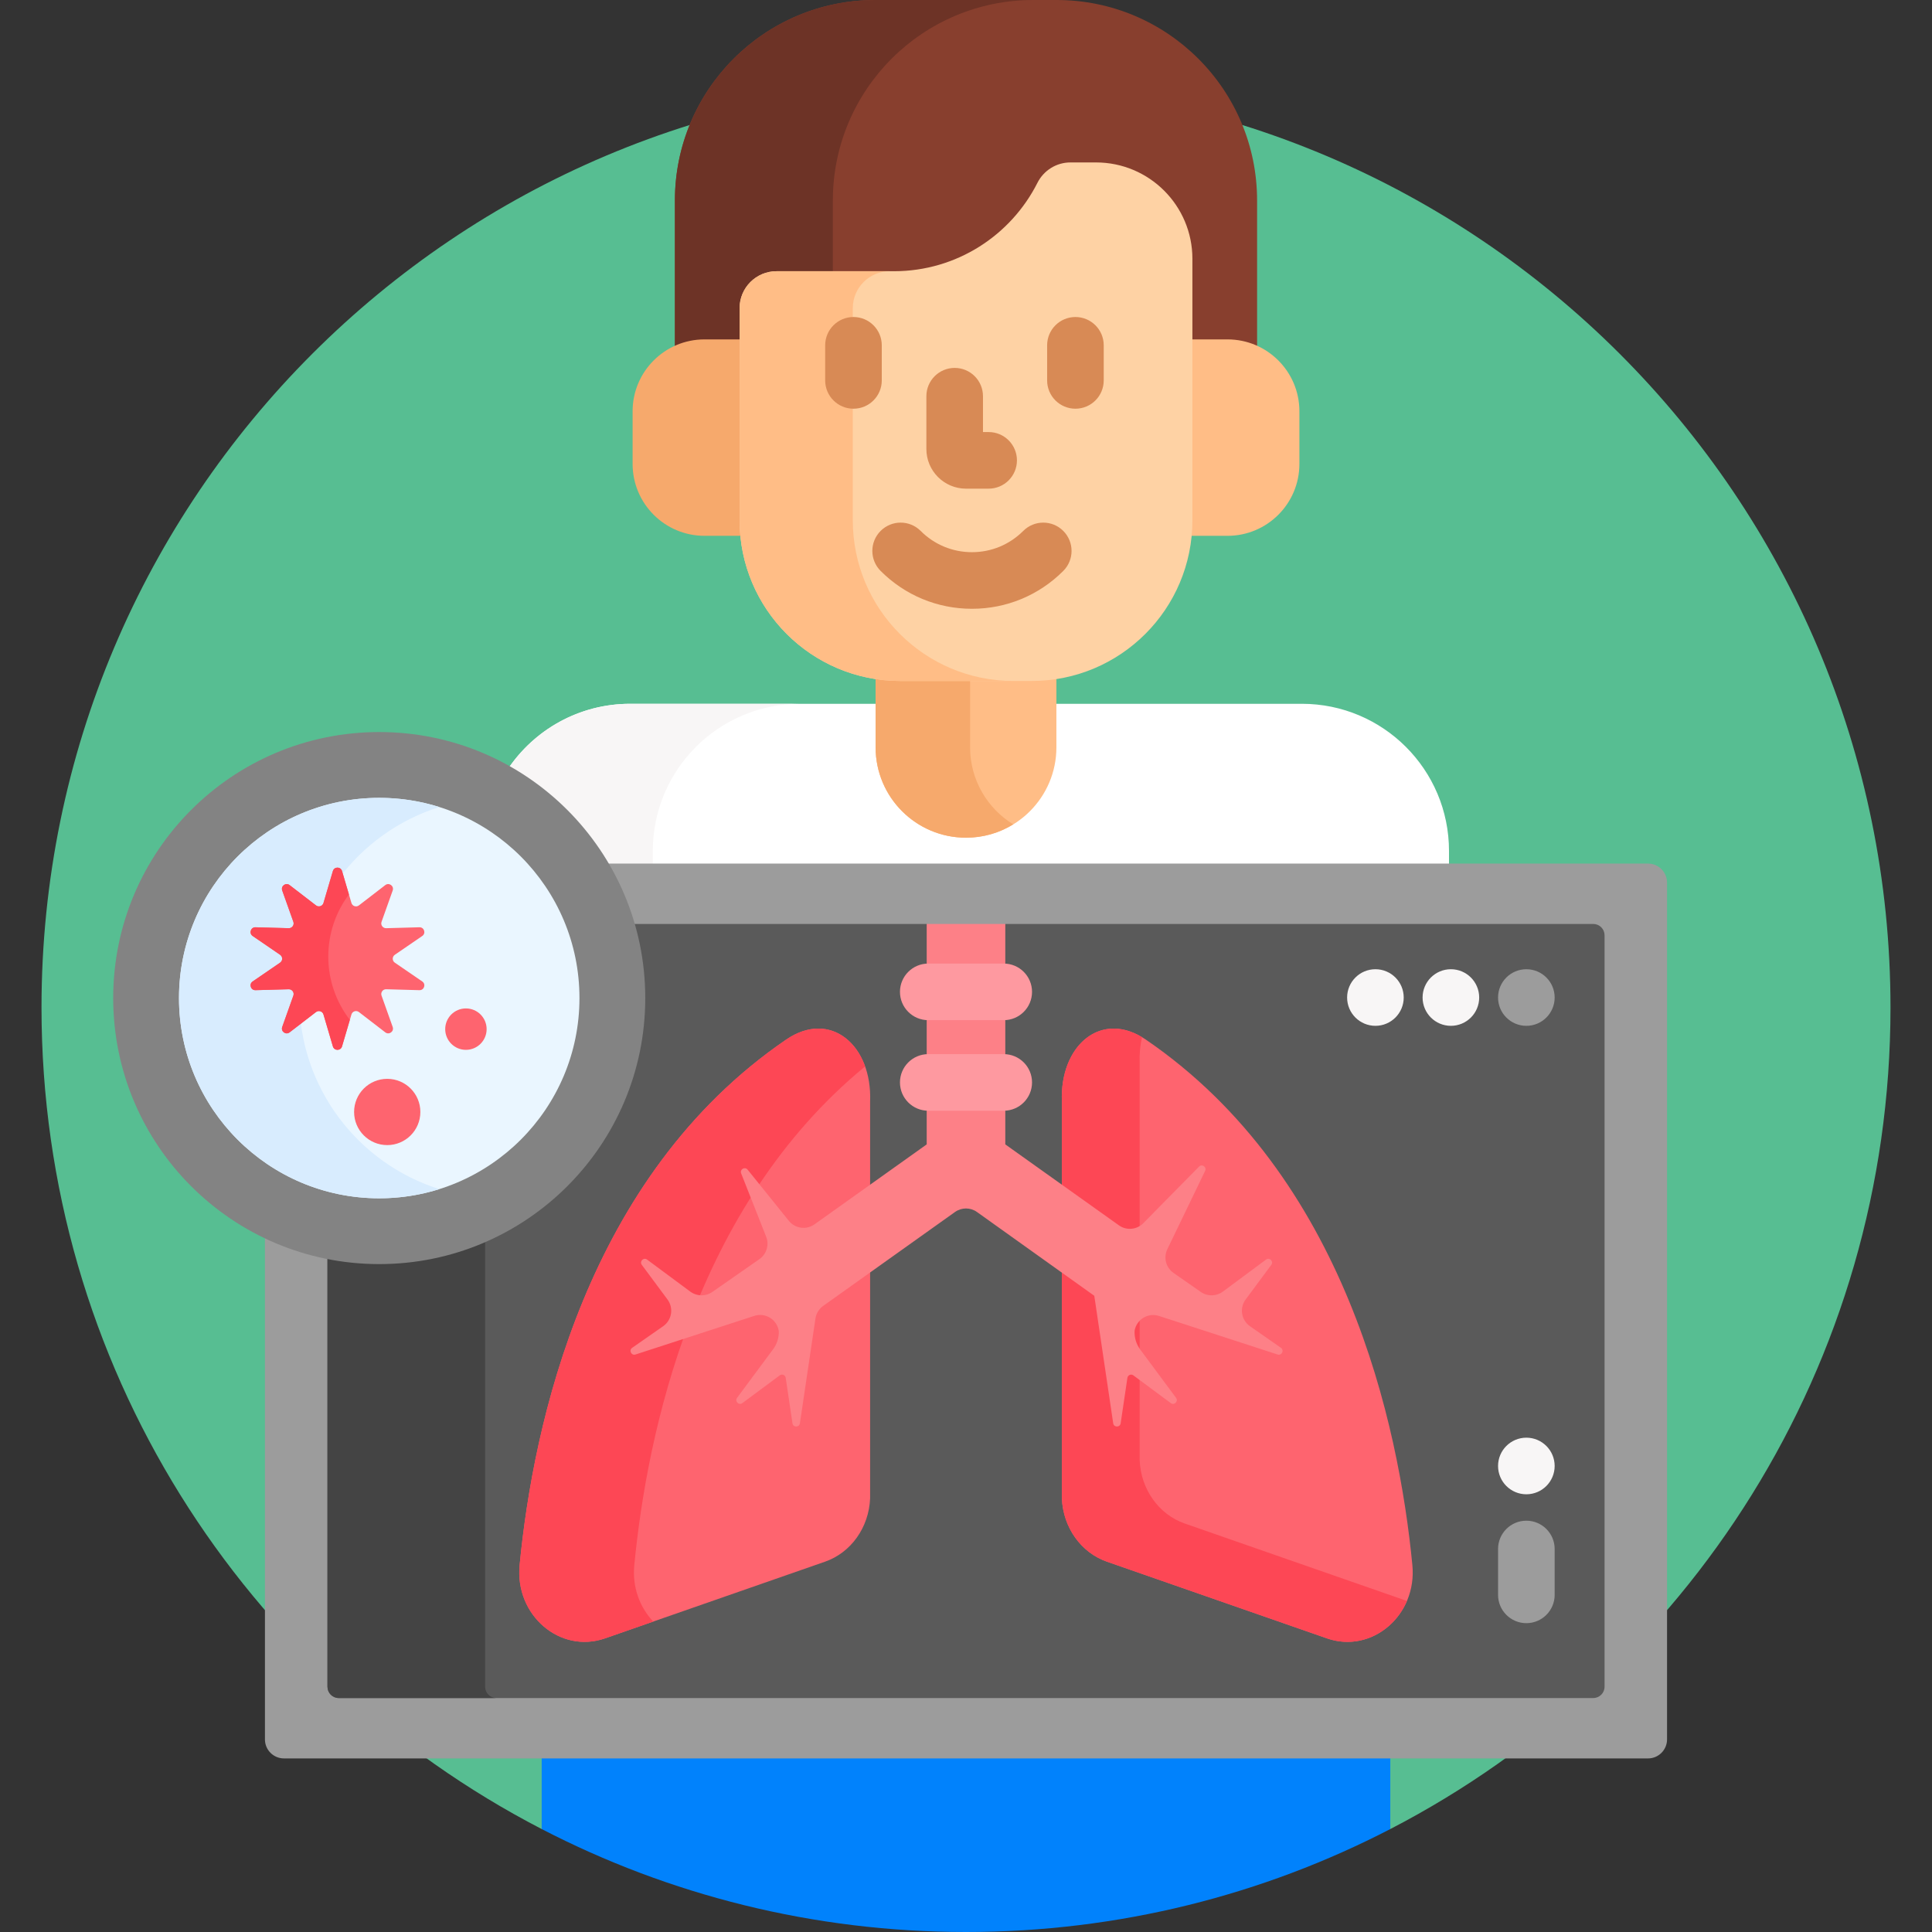 <svg id="Layer_1" enable-background="new 0 0 512 512" height="512" viewBox="0 0 512 512" width="512" xmlns="http://www.w3.org/2000/svg"><rect x="0" y="0" width="512" height="512" fill="#333333" stroke="none"/><g><g><path d="m256 22c-135.31 0-245 109.69-245 245 0 94.772 53.817 176.968 132.552 217.716l1-.609v-18.107h222.895v18.107l1 .609c78.736-40.748 132.553-122.944 132.553-217.716 0-135.31-109.69-245-245-245z" fill="#57be92"/><path d="m345 186.512h-178c-13.557 0-25.493 6.92-32.482 17.417 10.884 6.137 19.95 15.117 26.195 25.931h223.287v-4.348c0-21.54-17.461-39-39-39z" fill="#fff"/><path d="m167 186.512c-13.557 0-25.493 6.92-32.482 17.417 10.884 6.137 19.95 15.117 26.195 25.931h12.287v-4.348c0-21.539 17.461-39 39-39z" fill="#f8f6f6"/><path d="m143.552 465v19.716c33.678 17.43 71.911 27.284 112.448 27.284s78.77-9.854 112.448-27.284v-19.716z" fill="#0182fc"/><g><path d="m186.701 90.943h10.299v-9.282c0-4.844 3.941-8.785 8.785-8.785h31.122c16.545 0 31.457-9.188 38.917-23.978 1.509-2.992 4.515-4.85 7.846-4.85h6.784c13.534 0 24.546 11.012 24.546 24.546v22.349h10.299c2.813 0 5.468.665 7.844 1.818v-39.627c0-29.345-23.789-53.134-53.134-53.134h-48.018c-29.345 0-53.134 23.789-53.134 53.134v39.628c2.376-1.153 5.031-1.819 7.844-1.819z" fill="#883f2e"/><g><path d="m220.715 53.134c0-29.345 23.789-53.134 53.134-53.134h-41.857c-29.345 0-53.134 23.789-53.134 53.134v39.628c2.376-1.153 5.031-1.818 7.844-1.818h10.298v-9.282c0-4.844 3.941-8.785 8.785-8.785h14.93z" fill="#6d3326"/></g><g><path d="m197 137.891v-47.948h-10.298c-10.525 0-19.056 8.532-19.056 19.056v13.944c0 10.525 8.532 19.056 19.056 19.056h10.503c-.133-1.351-.205-2.722-.205-4.108z" fill="#f6a96c"/><path d="m325.298 89.943h-10.298v47.947c0 1.387-.072 2.757-.205 4.109h10.503c10.525 0 19.057-8.532 19.057-19.056v-13.943c0-10.525-8.532-19.057-19.057-19.057z" fill="#ffbd86"/></g><path d="m273.423 179.467h-34.846c-2.223 0-4.404-.18-6.534-.518v19.094c0 13.231 10.726 23.957 23.957 23.957s23.957-10.726 23.957-23.956v-19.094c-2.13.337-4.311.517-6.534.517z" fill="#ffbd86"/><path d="m257.087 198.044v-18.576h-18.51c-2.223 0-4.404-.18-6.534-.518v19.094c0 13.23 10.726 23.956 23.957 23.956 4.59 0 8.878-1.293 12.522-3.532-6.859-4.214-11.435-11.784-11.435-20.424z" fill="#f6a96c"/><g><path d="m290.454 43.048h-6.784c-3.701 0-7.072 2.096-8.739 5.4-7.009 13.895-21.399 23.428-38.024 23.428h-31.122c-5.404 0-9.785 4.381-9.785 9.785v56.229c0 23.515 19.062 42.577 42.577 42.577h34.846c23.515 0 42.577-19.062 42.577-42.577v-69.296c0-14.108-11.437-25.546-25.546-25.546z" fill="#fed2a4"/></g><g><path d="m226 137.891v-56.23c0-5.404 4.381-9.785 9.785-9.785h-30c-5.404 0-9.785 4.381-9.785 9.785v56.229c0 23.515 19.062 42.577 42.577 42.577h30c-23.515 0-42.577-19.062-42.577-42.576z" fill="#ffbd86"/></g></g><g><g><g><path d="m226.179 108.313c-4.143 0-7.5-3.358-7.5-7.5v-9.301c0-4.142 3.357-7.5 7.5-7.5s7.5 3.358 7.5 7.5v9.301c0 4.142-3.358 7.5-7.5 7.5z" fill="#d88a55"/></g><g><path d="m285 108.313c-4.143 0-7.5-3.358-7.5-7.5v-9.301c0-4.142 3.357-7.5 7.5-7.5s7.5 3.358 7.5 7.5v9.301c0 4.142-3.357 7.5-7.5 7.5z" fill="#d88a55"/></g></g><g><path d="m257.578 161.334c-9.139 0-17.733-3.562-24.202-10.031-2.929-2.929-2.929-7.678.001-10.606 2.929-2.93 7.678-2.929 10.606 0 3.635 3.635 8.463 5.638 13.595 5.638 5.131 0 9.959-2.002 13.594-5.638 2.93-2.929 7.679-2.93 10.606 0 2.93 2.929 2.93 7.677.001 10.606-6.468 6.469-15.063 10.031-24.201 10.031z" fill="#d88a55"/></g><g><path d="m262 129.5h-6c-5.79 0-10.5-4.71-10.5-10.5v-14c0-4.142 3.357-7.5 7.5-7.5s7.5 3.358 7.5 7.5v9.5h1.5c4.143 0 7.5 3.358 7.5 7.5s-3.357 7.5-7.5 7.5z" fill="#d88a55"/></g></g><g><path d="m436.745 228.86h-276.608c6.256 10.428 9.863 22.619 9.863 35.64 0 38.322-31.178 69.5-69.5 69.5-10.851 0-21.128-2.504-30.288-6.958v133.915c0 2.785 2.258 5.043 5.042 5.043h361.49c2.785 0 5.042-2.258 5.042-5.043v-227.055c.002-2.785-2.256-5.042-5.041-5.042z" fill="#9c9c9c"/><path d="m422.221 244.86h-155.807l-1 1.502v57.429l30.527 21.749c1.022.729 2.226 1.114 3.479 1.113 1.621 0 3.14-.635 4.276-1.79l14.778-15.003-10.024 20.771c-1.287 2.669-.458 5.836 1.974 7.53l7.23 5.041c1.013.705 2.198 1.078 3.432 1.078 1.297 0 2.532-.409 3.574-1.181l11.448-8.491-6.81 9.181c-.976 1.314-1.367 2.928-1.103 4.542.264 1.615 1.148 3.019 2.491 3.954l8.207 5.722-31.43-10.217c-.604-.196-1.23-.296-1.858-.296-2.917 0-5.401 2.087-5.907 4.964l-.01.056-.003.057c-.124 2.022.473 4.031 1.68 5.657l9.5 12.809-9.912-7.352c-.348-.258-.759-.395-1.188-.395-1.002 0-1.835.718-1.981 1.708l-1.784 12.041c-.011 0-.019-.002-.021-.003l-5.321-34.455-31.177-22.212c-1.022-.728-2.227-1.113-3.481-1.113s-2.459.385-3.481 1.113l-34.947 24.898c-1.322.941-2.216 2.401-2.454 4.007l-4.118 27.765-1.785-12.042c-.147-.99-.981-1.708-1.981-1.708-.43 0-.841.136-1.188.395l-9.912 7.351 9.57-12.904c1.156-1.557 1.754-3.483 1.683-5.423l-.01-.111c-.434-2.92-2.983-5.122-5.932-5.122-.629 0-1.254.1-1.859.296l-31.481 10.233 8.209-5.722c1.342-.935 2.227-2.34 2.49-3.955.265-1.615-.127-3.228-1.103-4.542l-6.811-9.181 11.449 8.491c1.042.772 2.277 1.181 3.574 1.181 1.233 0 2.42-.373 3.432-1.078l12.475-8.695c2.291-1.597 3.176-4.527 2.15-7.125l-6.629-16.784 10.932 13.562c1.145 1.42 2.848 2.235 4.674 2.235 1.253 0 2.456-.385 3.479-1.113l30.161-21.488v-57.692l-1-1.239h-78.43c1.84 6.232 2.844 12.82 2.844 19.64 0 38.322-31.178 69.5-69.5 69.5-4.696 0-9.283-.474-13.721-1.366v114.367c0 1.657 1.343 3 3 3h332.442c1.657 0 3-1.343 3-3v-199.14c-.001-1.657-1.344-3-3.001-3z" fill="#5a5a5a"/><path d="m128.558 447v-118.938c-8.588 3.806-18.076 5.938-28.058 5.938-4.696 0-9.283-.474-13.721-1.366v114.366c0 1.657 1.343 3 3 3h41.779c-1.657 0-3-1.343-3-3z" fill="#444"/><g><g><path d="m230.587 291.944v105.163c-.316 7.685-5.068 14.358-11.93 16.75l-58.311 20.323c-11.913 4.152-23.927-6.122-22.64-19.407 3.61-37.273 17.645-103.069 70.643-139.272 11.772-8.041 22.849 1.558 22.238 16.443z" fill="#fe646f"/></g><path d="m168.095 414.773c3.385-34.946 15.933-94.965 61.167-132.16-3.237-9.048-11.866-13.291-20.913-7.112-52.998 36.203-67.033 101.999-70.643 139.272-1.287 13.284 10.727 23.559 22.64 19.407l12.774-4.452c-3.525-3.714-5.599-9.033-5.025-14.955z" fill="#fd4755"/><g><path d="m281.413 291.944v105.163c.316 7.685 5.068 14.358 11.93 16.75l58.311 20.323c11.913 4.152 23.927-6.122 22.64-19.407-3.61-37.273-17.645-103.069-70.643-139.272-11.772-8.041-22.849 1.558-22.238 16.443z" fill="#fe646f"/></g><path d="m372.265 424.066-58.311-20.323c-6.862-2.392-11.615-9.064-11.93-16.75v-105.162c-.102-2.491.129-4.828.63-6.965-11.392-6.854-21.835 2.614-21.241 17.079v105.163c.315 7.685 5.068 14.358 11.93 16.75l58.311 20.323c8.841 3.081 17.731-1.786 21.206-9.929-.198-.062-.397-.116-.595-.186z" fill="#fd4755"/></g><path d="m339.468 357.185-8.208-5.721c-2.313-1.612-2.836-4.816-1.157-7.081l6.81-9.182c.685-.924-.475-2.084-1.399-1.399l-11.448 8.491c-1.725 1.28-4.075 1.314-5.838.086l-7.231-5.04c-2.015-1.404-2.711-4.063-1.644-6.275l10.023-20.77c.491-1.018-.82-1.942-1.613-1.136l-14.778 15.003c-1.724 1.75-4.463 1.989-6.463.564l-30.107-21.45v-58.415h-20.828v58.415l-29.741 21.189c-2.155 1.535-5.134 1.126-6.794-.935l-10.93-13.562c-.719-.892-2.13-.071-1.709.995l6.627 16.784c.851 2.155.11 4.613-1.792 5.938l-12.475 8.695c-1.762 1.228-4.112 1.194-5.838-.086l-11.449-8.491c-.924-.685-2.084.475-1.399 1.399l6.81 9.181c1.679 2.264 1.156 5.469-1.157 7.081l-8.209 5.722c-.944.658-.213 2.127.881 1.771l31.482-10.234c2.942-.956 6.038.962 6.492 4.022.063 1.719-.461 3.409-1.486 4.791l-9.571 12.904c-.685.924.475 2.084 1.399 1.399l9.911-7.352c.607-.45 1.474-.091 1.585.657l1.786 12.042c.169 1.138 1.81 1.138 1.978 0l4.117-27.765c.199-1.345.938-2.55 2.045-3.339l34.948-24.898c1.736-1.237 4.066-1.237 5.802 0l31.1 22.212 5.011 33.79c.169 1.138 1.81 1.138 1.979 0l1.786-12.042c.111-.747.978-1.106 1.585-.656l9.911 7.351c.924.685 2.084-.475 1.399-1.399l-9.5-12.809c-1.068-1.44-1.594-3.211-1.484-5.001.526-2.994 3.579-4.83 6.47-3.89l31.431 10.217c1.093.356 1.823-1.113.88-1.771z" fill="#fd8087"/><g><g><g><circle cx="364.5" cy="264.355" fill="#f8f6f6" r="7.5"/></g></g><g><g><circle cx="384.5" cy="264.355" fill="#f8f6f6" r="7.5"/></g></g><g><g><circle cx="404.5" cy="264.355" fill="#9c9c9c" r="7.5"/></g></g><g><g><circle cx="404.5" cy="388.5" fill="#f8f6f6" r="7.5"/></g></g></g></g><g><g><g><circle cx="100.5" cy="264.5" fill="#838383" r="70.5"/></g><g><circle cx="100.5" cy="264.5" fill="#eaf6ff" r="53.063"/></g><g><path d="m79.305 264.5c0-23.754 15.609-43.859 37.129-50.625-5.03-1.582-10.382-2.438-15.934-2.438-29.306 0-53.063 23.757-53.063 53.063s23.757 53.063 53.063 53.063c5.552 0 10.904-.856 15.934-2.438-21.52-6.766-37.129-26.871-37.129-50.625z" fill="#d8ecfe"/></g></g><g><path d="m90.642 230.834 2.492 8.46c.251.852 1.28 1.187 1.984.645l6.989-5.379c.999-.769 2.385.238 1.963 1.426l-2.956 8.309c-.298.837.338 1.713 1.226 1.688l8.816-.244c1.261-.035 1.79 1.595.75 2.307l-7.275 4.984c-.733.502-.733 1.584 0 2.086l7.275 4.984c1.04.713.511 2.342-.75 2.307l-8.816-.244c-.888-.025-1.524.851-1.226 1.688l2.956 8.309c.423 1.188-.963 2.195-1.963 1.426l-6.989-5.379c-.704-.542-1.733-.208-1.984.645l-2.492 8.46c-.356 1.21-2.07 1.21-2.426 0l-2.492-8.46c-.251-.852-1.28-1.187-1.984-.645l-6.989 5.379c-.999.769-2.385-.238-1.963-1.426l2.956-8.309c.298-.837-.338-1.713-1.226-1.688l-8.816.244c-1.261.035-1.79-1.595-.75-2.307l7.275-4.984c.733-.502.733-1.584 0-2.086l-7.275-4.984c-1.04-.713-.511-2.342.75-2.307l8.816.244c.888.025 1.524-.851 1.226-1.688l-2.956-8.309c-.423-1.188.963-2.195 1.963-1.426l6.989 5.379c.704.542 1.733.208 1.984-.645l2.492-8.46c.357-1.21 2.07-1.21 2.426 0z" fill="#fe646f"/></g><g><circle cx="102.62" cy="294.683" fill="#fe646f" r="8.78"/></g><g><circle cx="123.473" cy="272.732" fill="#fe646f" r="5.488"/></g></g><g><path d="m266 270.355h-20c-4.143 0-7.5-3.358-7.5-7.5s3.357-7.5 7.5-7.5h20c4.143 0 7.5 3.358 7.5 7.5s-3.357 7.5-7.5 7.5z" fill="#fe99a0"/></g><g><path d="m266 294.355h-20c-4.143 0-7.5-3.358-7.5-7.5s3.357-7.5 7.5-7.5h20c4.143 0 7.5 3.358 7.5 7.5s-3.357 7.5-7.5 7.5z" fill="#fe99a0"/></g><path d="m87 253.5c0-6.174 2.035-11.872 5.47-16.462l-1.828-6.204c-.356-1.21-2.07-1.21-2.426 0l-2.492 8.46c-.251.852-1.28 1.187-1.984.645l-6.989-5.379c-.999-.769-2.385.238-1.963 1.426l2.956 8.309c.298.837-.338 1.713-1.226 1.688l-8.816-.244c-1.261-.035-1.79 1.595-.75 2.307l7.276 4.984c.733.502.733 1.584 0 2.086l-7.276 4.984c-1.04.713-.511 2.342.75 2.307l8.816-.244c.888-.025 1.524.851 1.226 1.688l-2.956 8.309c-.423 1.188.964 2.195 1.963 1.426l6.989-5.379c.704-.542 1.733-.208 1.984.645l2.492 8.46c.356 1.21 2.07 1.21 2.426 0l2.073-7.038c-3.58-4.642-5.715-10.457-5.715-16.774z" fill="#fd4755"/></g><g><path d="m404.5 430.155c-4.143 0-7.5-3.358-7.5-7.5v-12.155c0-4.142 3.357-7.5 7.5-7.5s7.5 3.358 7.5 7.5v12.155c0 4.142-3.357 7.5-7.5 7.5z" fill="#9c9c9c"/></g></g></svg>